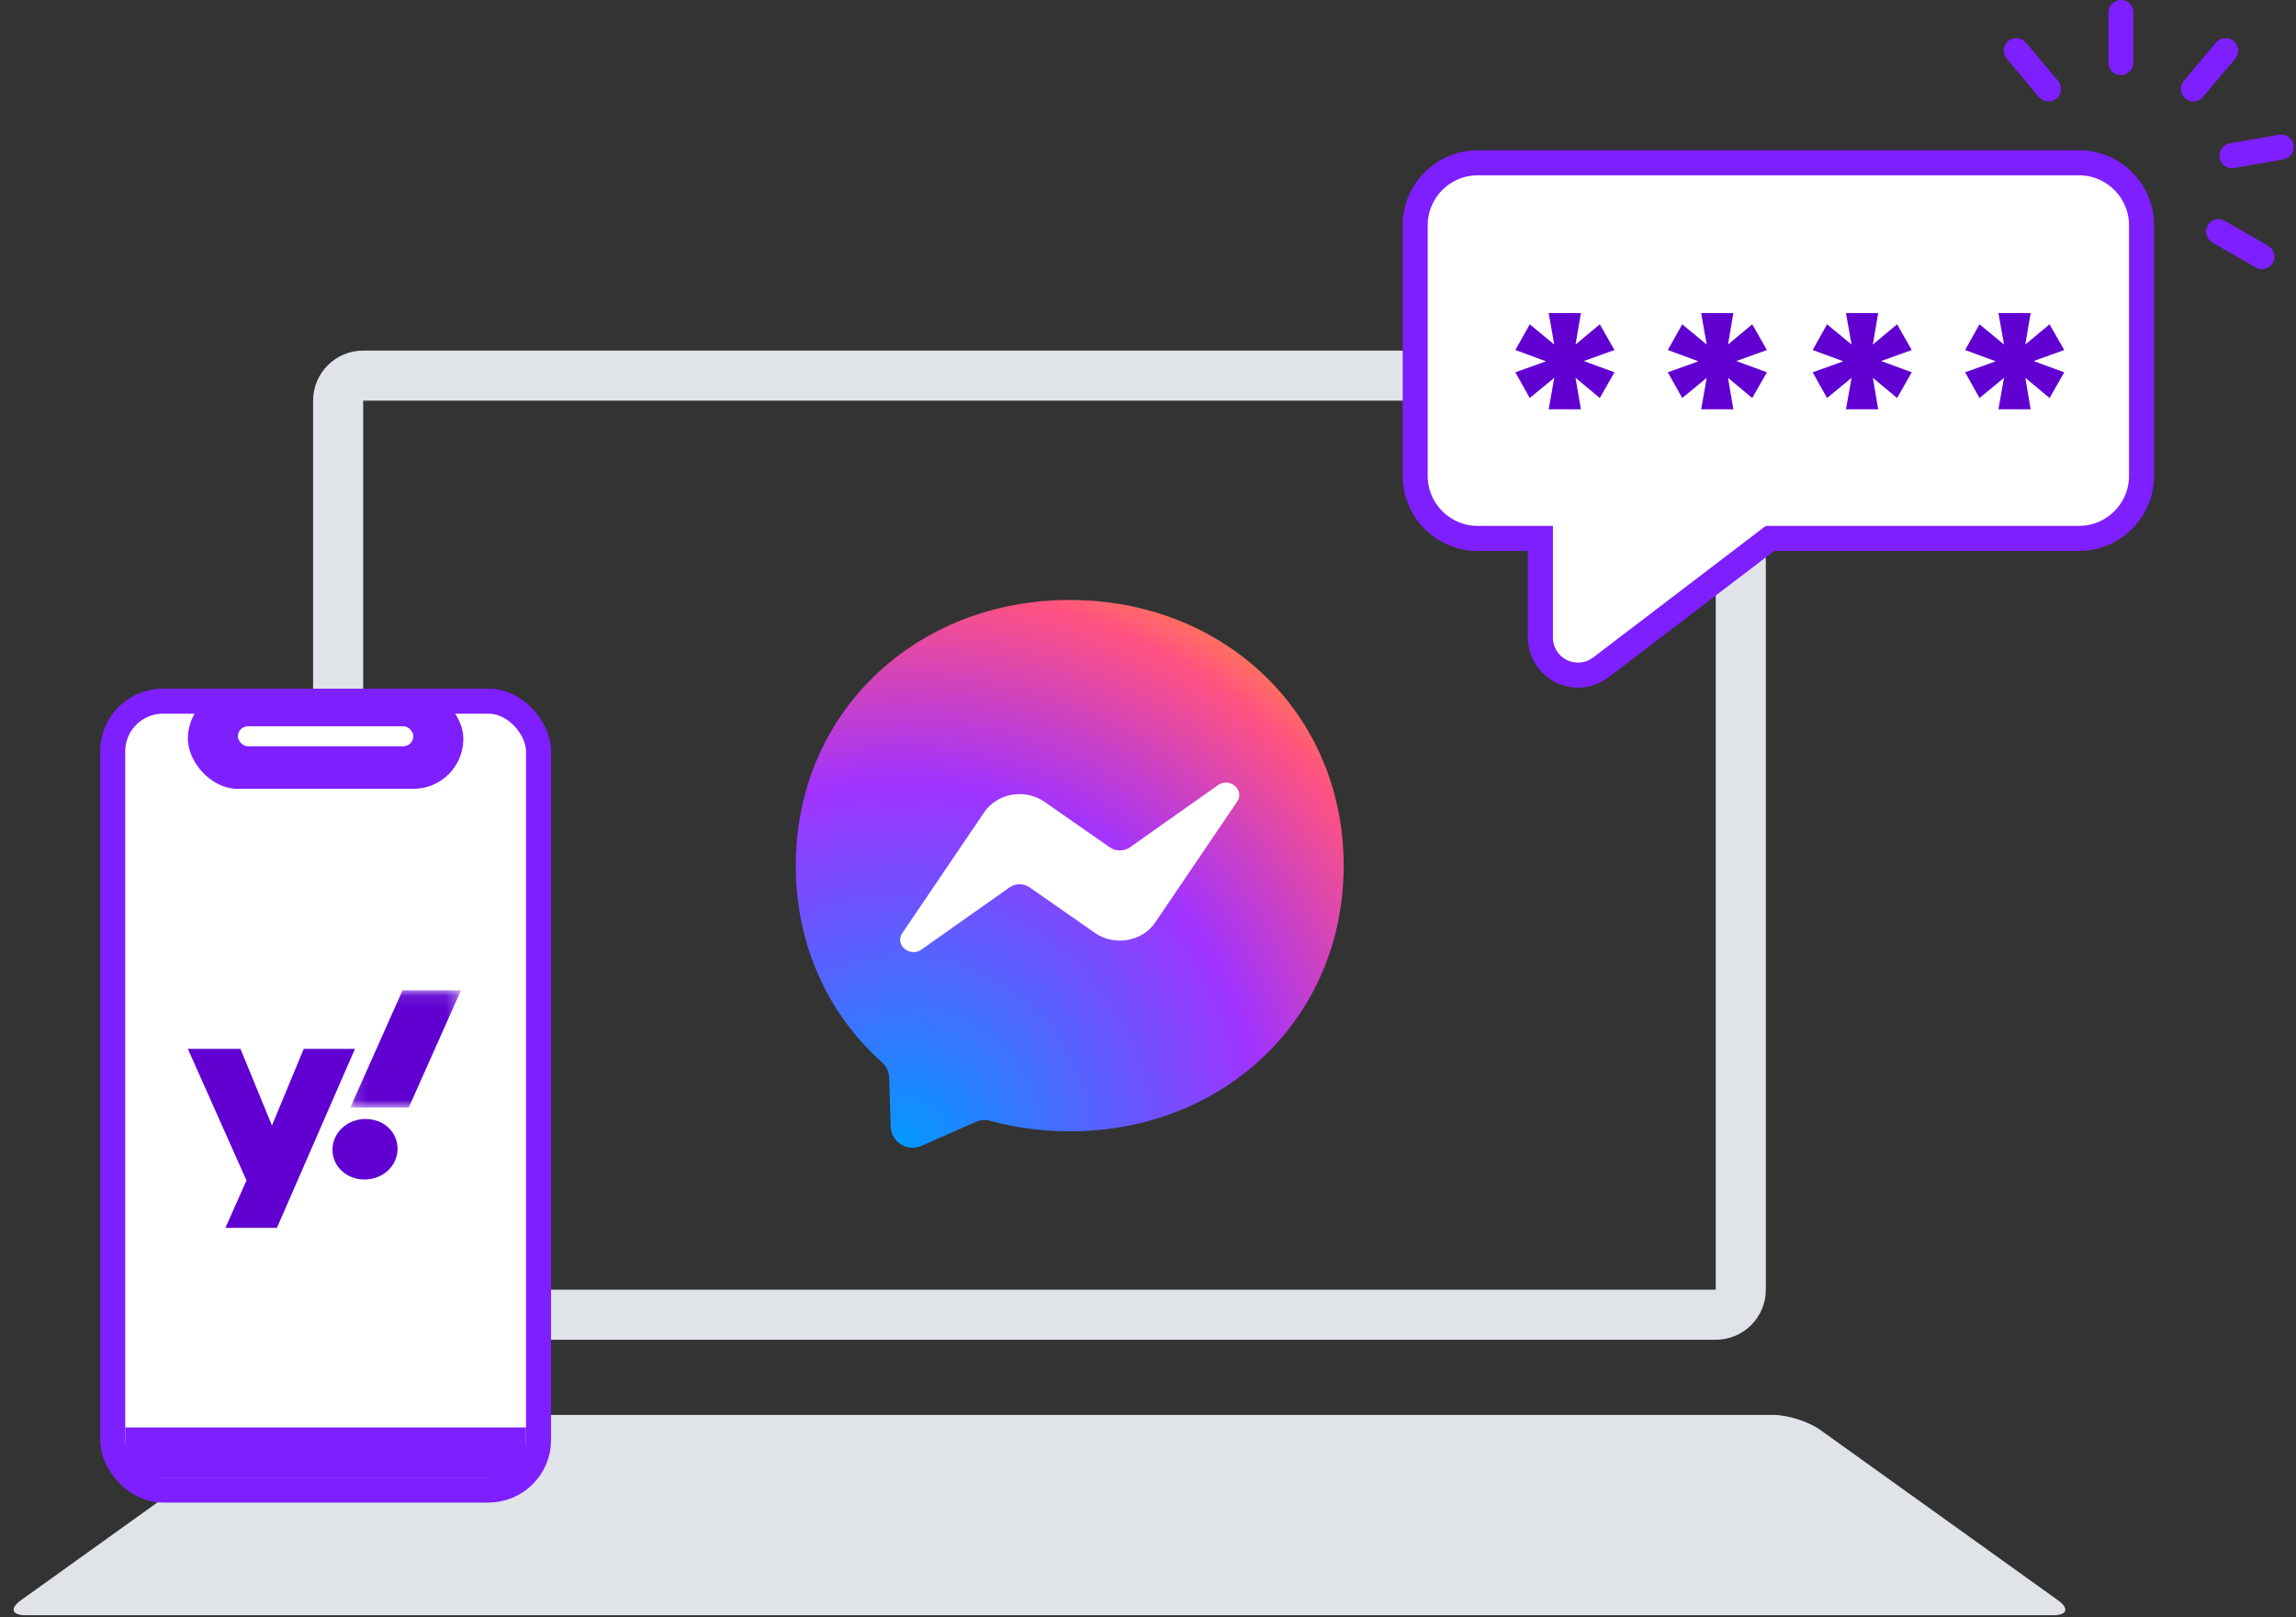 <?xml version="1.0" encoding="UTF-8"?>
<svg width="176px" height="124px" viewBox="0 0 176 124" version="1.1" xmlns="http://www.w3.org/2000/svg" xmlns:xlink="http://www.w3.org/1999/xlink">
    <rect x="0" y="0" width="176" height="124" fill="#333333" stroke="none"/>
    <title>upsell</title>
    <defs>
        <polygon id="path-1" points="0.157 0.085 8.643 0.085 8.643 9.081 0.157 9.081"></polygon>
        <radialGradient cx="19.247%" cy="99.465%" fx="19.247%" fy="99.465%" r="108.96%" id="radialGradient-3">
            <stop stop-color="#0099FF" offset="0%"></stop>
            <stop stop-color="#A033FF" offset="60.975%"></stop>
            <stop stop-color="#FF5280" offset="93.482%"></stop>
            <stop stop-color="#FF7061" offset="100%"></stop>
        </radialGradient>
    </defs>
    <g id="Linking-flow" stroke="none" stroke-width="1" fill="none" fill-rule="evenodd">
        <g id="social-ar-upsell-web" transform="translate(-924, -289)">
            <g id="upsell" transform="translate(924, 289)">
                <g id="Group-3">
                    <path d="M157.374,123.84 C158.471,123.84 158.635,123.32 157.749,122.686 L139.537,109.634 C138.647,108.997 137.039,108.48 135.941,108.48 L23.419,108.48 C22.323,108.48 20.709,109 19.823,109.634 L1.611,122.686 C0.721,123.323 0.896,123.84 1.986,123.84 L157.374,123.84 Z" id="Fill-2" fill="#E0E4E9"></path>
                    <rect id="Rectangle" stroke="#E0E4E9" stroke-width="3.84" x="25.92" y="28.8" width="107.52" height="72" rx="1.92"></rect>
                    <rect id="Rectangle" stroke="#7E1FFF" stroke-width="1.92" fill="#FFFFFF" x="8.64" y="53.76" width="32.64" height="60.48" rx="3.84"></rect>
                    <g id="Group-2" transform="translate(14.4, 75.84)">
                        <polygon id="Fill-1" fill="#6001D2" fill-rule="nonzero" points="8.884 4.575 6.447 10.45 4.032 4.575 -1.51287263e-13 4.575 4.495 14.665 2.877 18.301 6.826 18.301 12.811 4.575"></polygon>
                        <path d="M13.623,9.953 C12.173,9.953 11.085,11.043 11.085,12.312 C11.085,13.56 12.13,14.59 13.537,14.59 C14.988,14.59 16.075,13.52 16.075,12.232 C16.075,10.964 15.03,9.953 13.623,9.953" id="Fill-2" fill="#6001D2" fill-rule="nonzero"></path>
                        <g id="Fill-4-Clipped" transform="translate(12.294, 0)">
                            <mask id="mask-2" fill="white">
                                <use xlink:href="#path-1"></use>
                            </mask>
                            <g id="path-1"></g>
                            <polygon id="Fill-4" fill="#6001D2" fill-rule="nonzero" mask="url(#mask-2)" points="4.165 0.085 0.157 9.081 4.635 9.081 8.643 0.085"></polygon>
                        </g>
                    </g>
                    <rect id="Rectangle-Copy-5" fill="#7E1FFF" x="14.4" y="52.8" width="21.12" height="7.68" rx="3.84"></rect>
                    <rect id="Rectangle" fill="#FFFFFF" x="18.24" y="55.68" width="13.44" height="1.536" rx="0.768"></rect>
                    <rect id="Rectangle" fill="#7E1FFF" x="9.6" y="109.44" width="30.72" height="3.84"></rect>
                    <path d="M170.544,16.929 L173.87,18.849 C174.329,19.114 174.486,19.701 174.221,20.16 C173.956,20.619 173.369,20.776 172.91,20.511 L169.584,18.591 C169.125,18.326 168.968,17.739 169.233,17.28 C169.498,16.821 170.085,16.664 170.544,16.929 Z M175.818,11.106 C175.91,11.628 175.561,12.126 175.039,12.218 L171.257,12.885 C170.735,12.977 170.237,12.629 170.145,12.106 C170.053,11.584 170.402,11.086 170.924,10.994 L174.706,10.327 C175.228,10.235 175.726,10.584 175.818,11.106 Z M171.221,3.144 C171.627,3.485 171.68,4.091 171.339,4.497 L168.871,7.438 C168.53,7.845 167.925,7.898 167.519,7.557 C167.112,7.216 167.059,6.61 167.4,6.204 L169.869,3.263 C170.209,2.857 170.815,2.804 171.221,3.144 Z M155.295,3.263 L157.764,6.204 C158.105,6.61 158.052,7.216 157.645,7.557 C157.239,7.898 156.634,7.845 156.293,7.438 L153.825,4.497 C153.484,4.091 153.537,3.485 153.943,3.144 C154.349,2.804 154.955,2.857 155.295,3.263 Z M162.582,-2.08046913e-13 C163.112,-2.08033286e-13 163.542,0.43 163.542,0.96 L163.542,4.8 C163.542,5.33 163.112,5.76 162.582,5.76 C162.052,5.76 161.622,5.33 161.622,4.8 L161.622,0.96 C161.622,0.43 162.052,-2.0806054e-13 162.582,-2.08046913e-13 Z" id="Combined-Shape" fill="#7E1FFF"></path>
                    <g id="Group" transform="translate(107.52, 11.52)">
                        <path d="M51.84,0.96 C53.165,0.96 54.365,1.497 55.234,2.366 C56.103,3.235 56.64,4.435 56.64,5.76 L56.64,5.76 L56.64,24.96 C56.64,26.285 56.103,27.485 55.234,28.354 C54.365,29.223 53.165,29.76 51.84,29.76 L51.84,29.76 L28.158,29.76 L15.186,39.652 C14.554,40.135 13.786,40.315 13.056,40.217 C12.325,40.118 11.632,39.741 11.15,39.109 C10.767,38.607 10.56,37.993 10.56,37.362 L10.56,37.362 L10.56,29.76 L5.76,29.76 C4.435,29.76 3.235,29.223 2.366,28.354 C1.497,27.485 0.96,26.285 0.96,24.96 L0.96,24.96 L0.96,5.76 C0.96,4.435 1.497,3.235 2.366,2.366 C3.235,1.497 4.435,0.96 5.76,0.96 L5.76,0.96 Z" id="Combined-Shape" stroke="#7E1FFF" stroke-width="1.92" fill="#FFFFFF"></path>
                        <path d="M13.664,19.861 L13.255,17.448 L15.113,18.996 L16.237,17.025 L13.888,16.161 L16.237,15.316 L15.113,13.345 L13.255,14.893 L13.664,12.48 L11.193,12.48 L11.621,14.893 L9.743,13.345 L8.64,15.316 L10.988,16.181 L8.64,17.025 L9.743,18.996 L11.621,17.448 L11.193,19.861 L13.664,19.861 Z M25.35,19.861 L24.942,17.448 L26.8,18.996 L27.923,17.025 L25.575,16.161 L27.923,15.316 L26.8,13.345 L24.942,14.893 L25.35,12.48 L22.88,12.48 L23.308,14.893 L21.43,13.345 L20.327,15.316 L22.675,16.181 L20.327,17.025 L21.43,18.996 L23.308,17.448 L22.88,19.861 L25.35,19.861 Z M36.453,19.861 L36.045,17.448 L37.903,18.996 L39.026,17.025 L36.678,16.161 L39.026,15.316 L37.903,13.345 L36.045,14.893 L36.453,12.48 L33.982,12.48 L34.411,14.893 L32.532,13.345 L31.43,15.316 L33.778,16.181 L31.43,17.025 L32.532,18.996 L34.411,17.448 L33.982,19.861 L36.453,19.861 Z M48.14,19.861 L47.732,17.448 L49.59,18.996 L50.713,17.025 L48.365,16.161 L50.713,15.316 L49.59,13.345 L47.732,14.893 L48.14,12.48 L45.669,12.48 L46.098,14.893 L44.219,13.345 L43.117,15.316 L45.465,16.181 L43.117,17.025 L44.219,18.996 L46.098,17.448 L45.669,19.861 L48.14,19.861 Z" id="****-copy-2" fill="#6001D2"></path>
                    </g>
                </g>
                <g id="Group-5" transform="translate(61, 46)">
                    <path d="M21,0 C9.17,0 0,8.665 0,20.37 C0,26.492 2.509,31.783 6.595,35.437 C6.938,35.744 7.145,36.174 7.159,36.634 L7.274,40.37 C7.31,41.561 8.541,42.336 9.631,41.855 L13.8,40.015 C14.153,39.859 14.549,39.83 14.921,39.933 C16.837,40.46 18.875,40.74 21,40.74 C32.83,40.74 42,32.075 42,20.37 C42,8.665 32.83,0 21,0 Z" id="Path" fill="url(#radialGradient-3)"></path>
                    <path d="M8.165,25.544 L14.444,16.277 C15.442,14.803 17.581,14.436 19.08,15.482 L24.073,18.966 C24.531,19.286 25.162,19.284 25.618,18.962 L32.362,14.2 C33.262,13.565 34.437,14.567 33.835,15.456 L27.556,24.723 C26.558,26.197 24.419,26.564 22.921,25.518 L17.927,22.034 C17.469,21.715 16.838,21.716 16.382,22.038 L9.638,26.8 C8.738,27.435 7.562,26.433 8.165,25.544 Z" id="Path" fill="#FFFFFF"></path>
                </g>
            </g>
        </g>
    </g>
</svg>